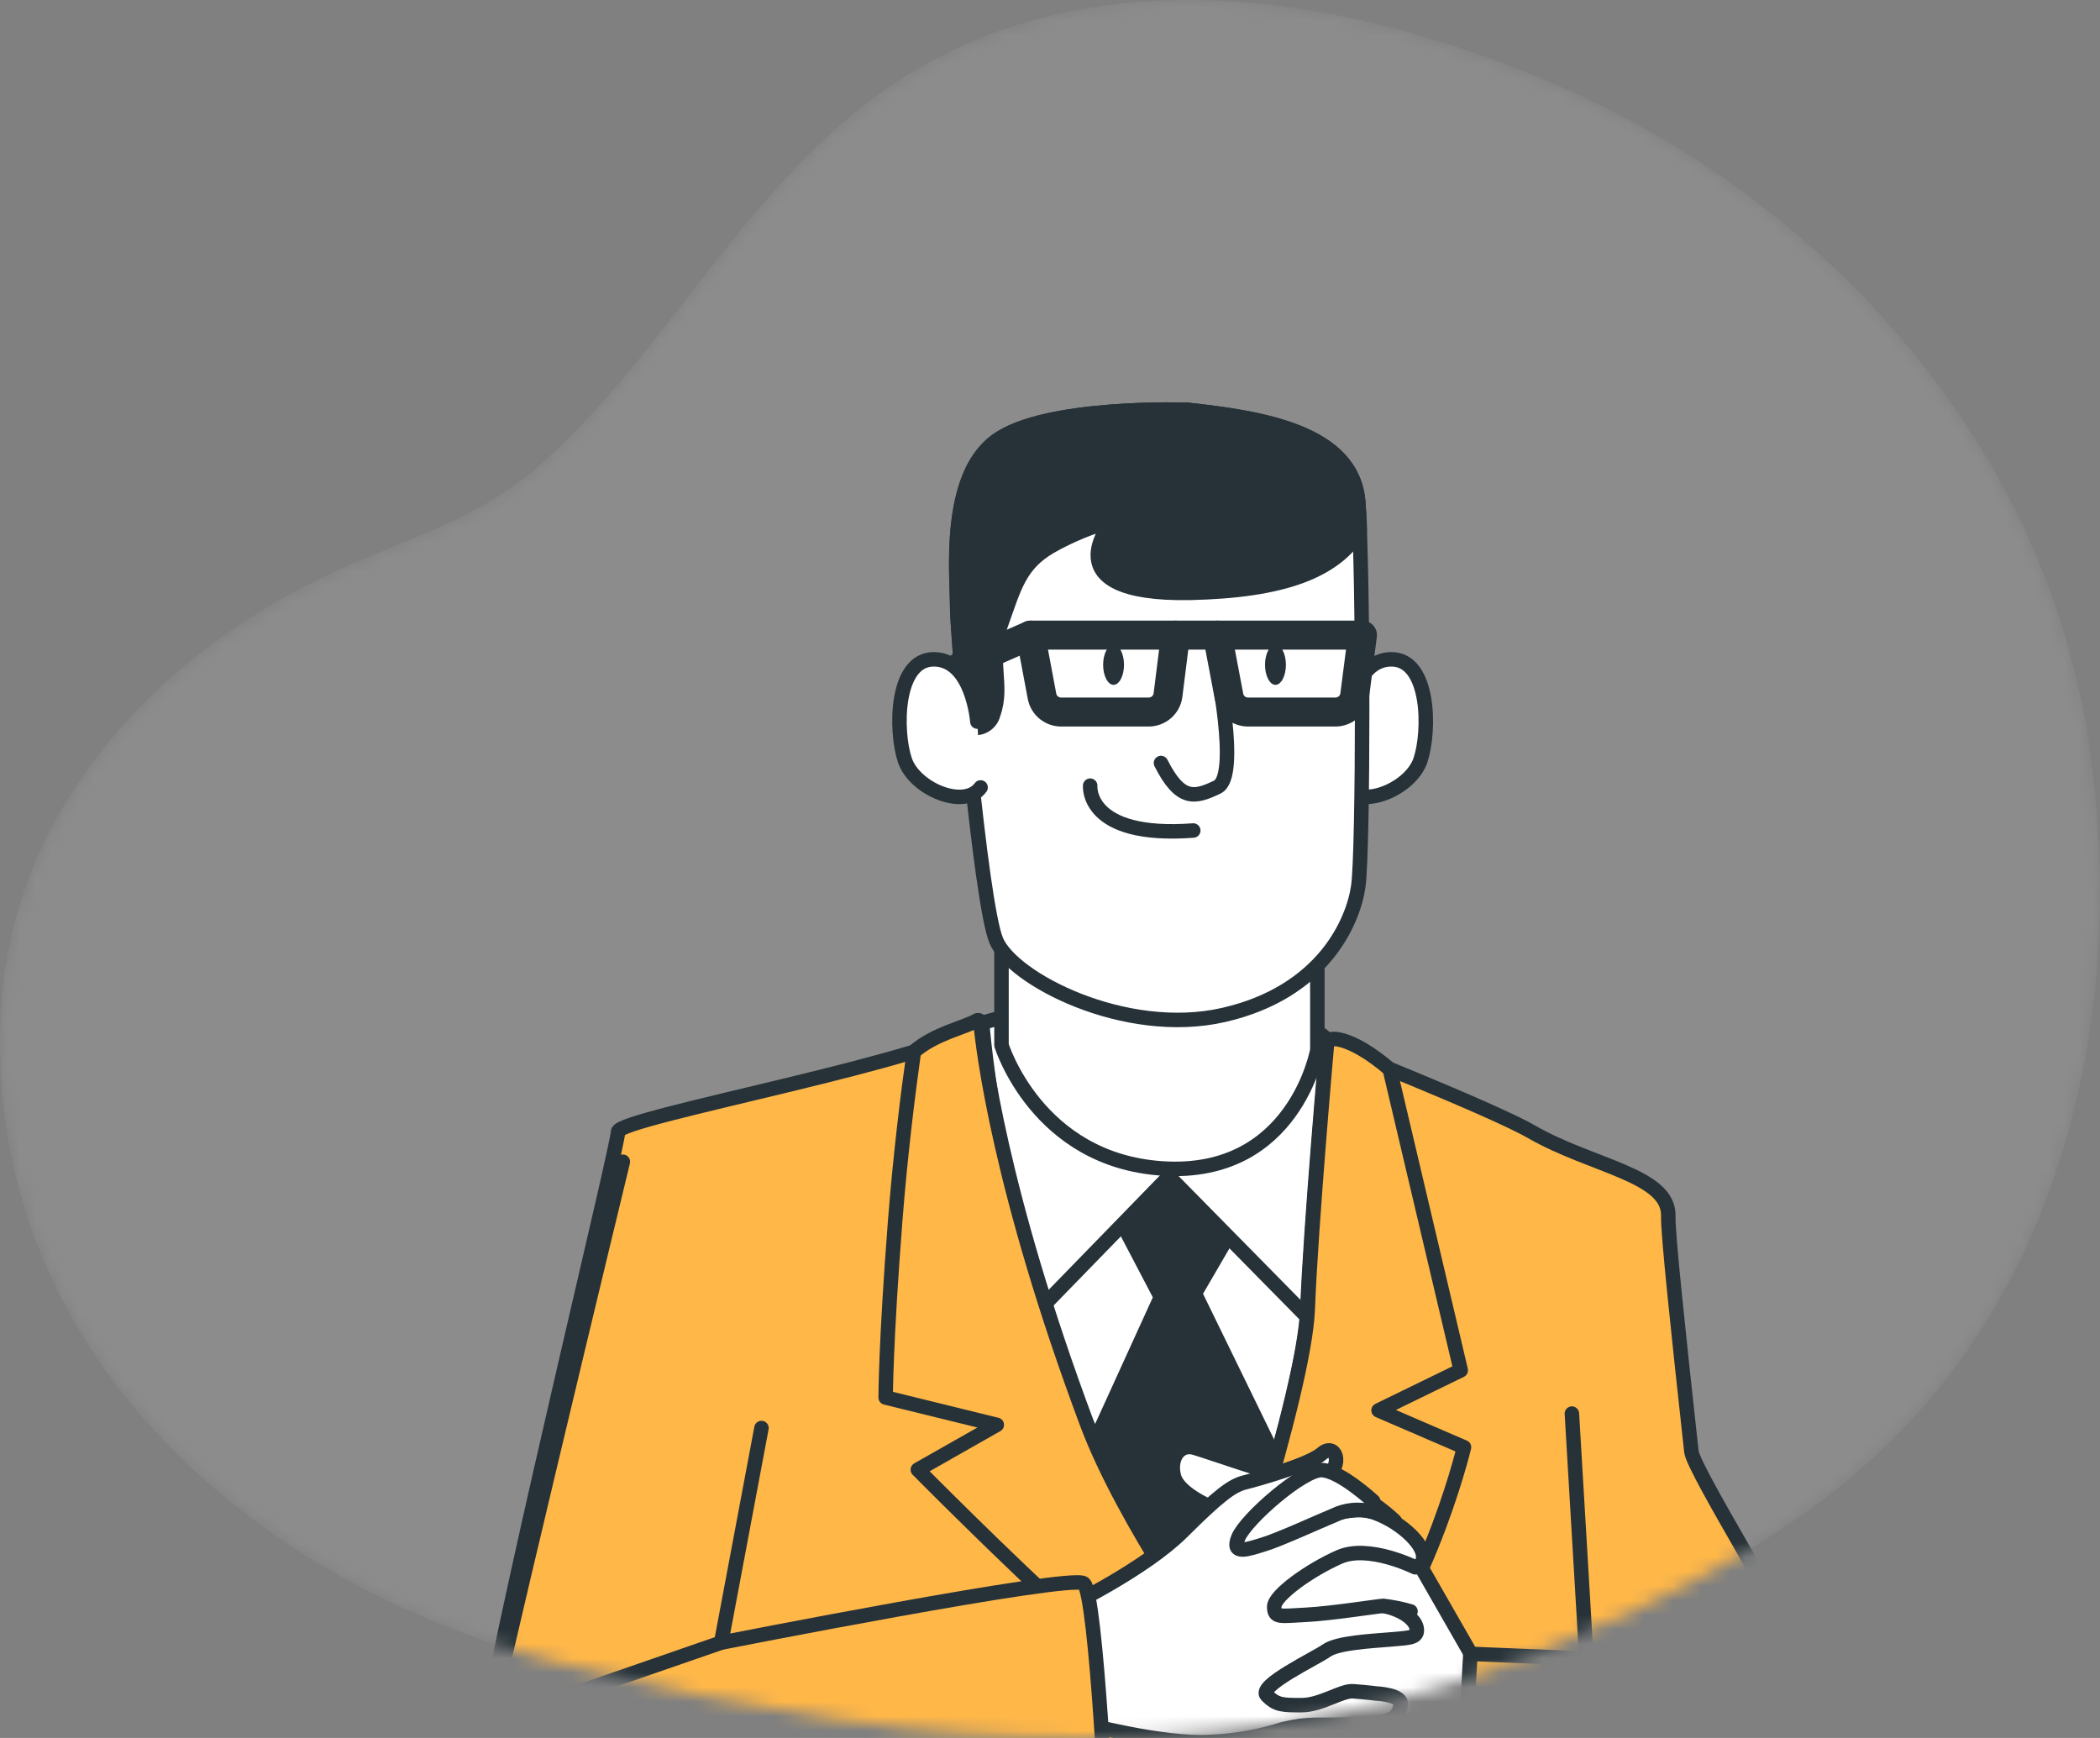<svg width="145" height="120" viewBox="0 0 145 120" fill="none" xmlns="http://www.w3.org/2000/svg">
<rect x="0" y="0" width="145" height="120" fill="#808080" stroke="none"/>
<mask id="mask0_3_1616" style="mask-type:alpha" maskUnits="userSpaceOnUse" x="0" y="0" width="145" height="120">
<path d="M142.44 43.421C137.3 26.721 124.082 13.353 108.447 6.296C93.526 -0.417 74.671 -3.752 60.526 6.608C51.218 13.419 45.948 24.337 37.421 31.979C33.183 35.776 28.558 37.013 23.494 39.284C11.21 44.822 0.93 55.5 0.072 69.585C-1.314 93.15 17.468 109.428 38.427 114.774C66.122 121.834 86.822 121.834 105.845 114.207C115.723 110.246 125.785 105.238 132.9 97.035C143.662 84.633 146.647 67.015 144.197 51.101C143.8 48.502 143.213 45.935 142.44 43.421Z" fill="white"/>
</mask>
<g mask="url(#mask0_3_1616)">
<path opacity="0.1" d="M142.44 43.421C137.3 26.721 124.082 13.353 108.447 6.296C93.526 -0.417 74.671 -3.752 60.526 6.608C51.218 13.419 45.948 24.337 37.421 31.979C33.183 35.776 28.558 37.013 23.494 39.284C11.21 44.822 0.93 55.5 0.072 69.585C-1.314 93.15 17.468 109.428 38.427 114.774C66.122 121.834 86.822 121.834 105.845 114.207C115.723 110.246 125.785 105.238 132.9 97.035C143.662 84.633 146.647 67.015 144.197 51.101C143.8 48.502 143.213 45.935 142.44 43.421Z" fill="white"/>
<path d="M69.151 70.728L61.477 73.717C61.477 73.717 64.254 90.858 67.968 99.704C71.682 108.55 85.212 122.594 85.212 122.594C85.212 122.594 92.222 112.422 94.666 104.349C97.111 96.277 94.558 73.603 94.558 73.603C92.809 72.59 90.883 71.914 88.882 71.61C85.399 71.058 69.151 70.728 69.151 70.728Z" fill="white" stroke="#263238" stroke-linecap="round" stroke-linejoin="round"/>
<path d="M76.608 82.786L80.156 89.56L74.271 102.471L83.726 116.622L89.51 103.683L82.5 89.309L86.171 83.001L80.942 77.803L76.608 82.786Z" fill="#263238" stroke="#263238" stroke-linecap="round" stroke-linejoin="round"/>
<path d="M70.269 69.954L67.816 70.62L65.48 74.707L71.249 90.965L80.711 81.237L91.053 91.74C91.053 91.74 92.279 75.373 92.279 73.495C92.279 71.617 90.614 70.95 89.395 70.627C88.176 70.305 70.269 69.954 70.269 69.954Z" fill="white" stroke="#263238" stroke-linecap="round" stroke-linejoin="round"/>
<path d="M67.817 70.62C67.817 70.62 68.877 85.323 75.028 98.263C78.209 104.93 84.152 114.3 84.152 113.97C84.152 113.64 90.044 96.277 90.267 90.413C90.491 84.549 91.602 72.054 91.602 72.054C91.602 72.054 103.011 76.57 105.737 78.14C109.963 80.571 115.3 81.123 115.192 83.997C115.149 85.044 115.87 91.883 116.786 100.22C116.93 101.546 124.091 112.923 124.243 114.3C125.779 128.186 120.565 134.035 120.305 134.1C119.865 134.207 110.627 134.1 110.627 134.1C110.627 134.1 115.639 156.768 116.396 157.986L117.175 159.198H77.43L75.771 154.223L74.293 159.198H33.437L38.889 134.537H32.882C32.882 134.537 31.324 131.44 33.437 119.827C35.55 108.213 42.676 79.13 42.676 78.14C42.676 77.151 65.48 73.051 67.817 70.62Z" fill="#FFB748" stroke="#263238" stroke-linecap="round" stroke-linejoin="round"/>
<path d="M91.623 118.171C98.193 112.092 101.085 99.926 101.085 99.926L95.186 97.381L100.862 94.614L95.958 73.825C93.181 71.445 91.551 71.509 91.63 72.033C91.63 72.033 90.52 84.528 90.296 90.392C90.073 96.256 84.166 113.64 84.166 113.97C84.166 114.3 77.625 105.181 75.043 98.263C69.028 82.162 67.874 72.456 67.701 70.599C67.699 70.568 67.689 70.538 67.672 70.513C67.654 70.487 67.63 70.467 67.602 70.454C67.574 70.441 67.543 70.435 67.513 70.438C67.482 70.441 67.452 70.452 67.427 70.47C66.598 70.957 64.542 71.359 63.1 72.62C62.696 75.488 62.177 79.646 61.816 84.219C61.153 92.736 61.153 96.493 61.153 96.493L68.826 98.378L63.374 101.475C63.374 101.475 69.381 107.554 74.387 112.092C79.392 116.63 82.724 118.278 82.724 118.278L76.312 128.078C76.312 128.078 85.06 124.257 91.623 118.171Z" fill="#FFB748" stroke="#263238" stroke-linecap="round" stroke-linejoin="round"/>
<path d="M69.151 62.656V72.169C69.151 72.169 71.603 80.126 80.279 80.678C89.402 81.266 90.96 72.499 90.96 72.499V64.09C90.96 64.09 74.069 68.183 69.151 62.656Z" fill="white" stroke="#263238" stroke-linecap="round" stroke-linejoin="round"/>
<path d="M93.073 49.824C93.073 49.824 93.404 45.523 96.073 45.523C98.741 45.523 98.749 50.498 98.078 52.49C97.407 54.483 93.96 55.917 92.849 54.369" fill="white"/>
<path d="M93.073 49.824C93.073 49.824 93.404 45.523 96.073 45.523C98.741 45.523 98.749 50.498 98.078 52.49C97.407 54.483 93.96 55.917 92.849 54.369" stroke="#263238" stroke-linecap="round" stroke-linejoin="round"/>
<path d="M82.002 28.296C82.002 28.296 72.172 27.938 68.776 30.447C65.379 32.956 66.093 39.687 66.093 41.816C66.093 43.946 67.701 62.247 68.776 64.914C69.85 67.581 77.675 71.638 84.498 70.076C91.32 68.513 93.433 63.681 93.787 61.194C94.14 58.706 94.147 39.687 93.787 34.726C93.426 29.766 86.82 28.826 82.002 28.296Z" fill="white" stroke="#263238" stroke-linecap="round" stroke-linejoin="round"/>
<path d="M93.888 36.669C93.888 35.881 93.83 35.235 93.787 34.691C93.433 29.715 86.82 28.826 81.995 28.296C81.995 28.296 72.165 27.938 68.768 30.447C65.371 32.956 66.085 39.687 66.085 41.816C66.085 42.669 66.345 46.118 66.727 50.103C66.899 50.2 67.092 50.255 67.289 50.265C67.486 50.274 67.683 50.238 67.864 50.158C68.044 50.079 68.204 49.959 68.33 49.807C68.456 49.656 68.544 49.478 68.588 49.286C69.309 47.329 68.235 45.558 69.129 43.071C70.023 40.583 70.377 38.985 72.526 37.737C73.873 36.97 75.312 36.375 76.81 35.967C76.81 35.967 72.346 41.114 82.175 40.935C88.558 40.791 92.157 39.472 93.888 36.669Z" fill="#263238" stroke="#263238" stroke-linecap="round" stroke-linejoin="round"/>
<path d="M83.95 45.737C83.95 45.737 85.616 53.587 84.058 54.34C82.5 55.093 81.505 55.337 80.163 52.684" stroke="#263238" stroke-linecap="round" stroke-linejoin="round"/>
<path d="M75.274 54.247C75.274 54.247 74.935 57.903 82.392 57.344" stroke="#263238" stroke-linecap="round" stroke-linejoin="round"/>
<path d="M77.61 45.902C77.61 46.662 77.286 47.286 76.889 47.286C76.493 47.286 76.168 46.662 76.168 45.902C76.168 45.142 76.493 44.519 76.889 44.519C77.286 44.519 77.61 45.135 77.61 45.902Z" fill="#263238"/>
<path d="M88.789 45.902C88.789 46.662 88.464 47.286 88.068 47.286C87.671 47.286 87.346 46.662 87.346 45.902C87.346 45.142 87.671 44.519 88.068 44.519C88.464 44.519 88.789 45.135 88.789 45.902Z" fill="#263238"/>
<path d="M79.312 49.164H73.269C72.956 49.163 72.653 49.054 72.412 48.855C72.171 48.656 72.007 48.38 71.949 48.075L71.156 43.852H81.166L80.647 47.996C80.605 48.318 80.446 48.614 80.201 48.83C79.955 49.044 79.639 49.163 79.312 49.164V49.164Z" stroke="#263238" stroke-width="2" stroke-linecap="round" stroke-linejoin="round"/>
<path d="M92.222 49.164H86.178C85.865 49.164 85.561 49.056 85.32 48.857C85.079 48.657 84.916 48.381 84.858 48.075L84.058 43.852H94.075L93.542 47.996C93.5 48.316 93.344 48.61 93.101 48.825C92.859 49.039 92.546 49.16 92.222 49.164V49.164Z" stroke="#263238" stroke-width="2" stroke-linecap="round" stroke-linejoin="round"/>
<path d="M81.166 43.852H84.058" stroke="#263238" stroke-width="2" stroke-linecap="round" stroke-linejoin="round"/>
<path d="M71.156 43.852L66.374 45.953" stroke="#263238" stroke-width="2" stroke-linecap="round" stroke-linejoin="round"/>
<path d="M67.485 49.824C67.485 49.824 67.153 45.523 64.477 45.523C61.802 45.523 61.809 50.498 62.48 52.49C63.15 54.483 66.59 55.917 67.708 54.369" fill="white"/>
<path d="M67.485 49.824C67.485 49.824 67.153 45.523 64.477 45.523C61.802 45.523 61.809 50.498 62.48 52.49C63.15 54.483 66.59 55.917 67.708 54.369" stroke="#263238" stroke-linecap="round" stroke-linejoin="round"/>
<path d="M96.296 105.009C94.792 103.598 92.958 102.58 90.96 102.048C90.313 101.827 89.621 101.772 88.948 101.891C88.053 101.891 83.618 100.299 82.507 99.969C81.397 99.64 80.726 100.744 81.065 101.962C81.404 103.181 83.776 104.213 84.671 104.435C85.565 104.658 85.183 104.679 85.183 104.679C85.183 104.679 86.625 108.221 85.962 109.547C85.298 110.873 82.954 113.848 83.733 115.963C84.512 118.078 85.738 119.167 88.183 119.167C90.628 119.167 92.078 119.275 92.633 119.167C93.188 119.06 103.09 123.92 102.008 124.035C100.927 124.15 101.561 114.192 101.561 114.192L96.296 105.009Z" fill="white" stroke="#263238" stroke-linecap="round" stroke-linejoin="round"/>
<path d="M73.824 110.873C73.824 110.873 79.053 108.328 81.613 105.783C84.173 103.238 85.06 102.579 85.94 102.357C86.82 102.134 90.39 101.138 91.277 100.364C92.164 99.589 92.835 101.03 91.501 102.134C90.525 102.923 89.483 103.625 88.385 104.235C87.83 104.572 87.274 106.12 87.274 106.12C87.274 106.12 92.727 103.797 94.616 104.349C96.506 104.901 98.381 106.579 98.265 107.568C98.15 108.558 97.804 108.084 96.578 107.97C95.352 107.855 93.614 107.332 92.251 107.884C90.888 108.436 89.366 109.769 89.366 110.321C89.366 110.873 90.924 111.203 92.15 111.095C93.376 110.988 94.263 110.651 95.481 110.873C96.7 111.095 97.71 111.755 97.818 112.421C97.926 113.088 97.378 113.081 96.037 113.196C94.695 113.31 92.366 113.418 91.587 113.97C90.808 114.522 86.805 116.4 87.476 117.067C88.147 117.734 88.544 117.734 89.878 117.734C91.212 117.734 92.64 116.716 93.419 116.773C94.465 116.852 95.027 116.931 95.027 116.931C95.027 116.931 96.881 117.009 96.715 117.734C96.455 118.895 95.835 118.931 93.145 119.053C91.039 119.153 90.476 118.945 88.587 119.39C86.966 119.908 85.283 120.205 83.582 120.271C80.351 120.494 74.567 118.945 74.567 118.945L73.824 110.873Z" fill="white" stroke="#263238" stroke-linecap="round" stroke-linejoin="round"/>
<path d="M94.818 103.654C94.818 103.654 92.568 101.568 91.277 101.503C89.986 101.439 86.048 104.866 85.507 106.149C84.967 107.432 86.229 106.945 87.274 106.629C88.32 106.314 91.14 105.023 92.106 104.629C92.896 104.242 93.799 104.148 94.652 104.364" fill="white"/>
<path d="M94.818 103.654C94.818 103.654 92.568 101.568 91.277 101.503C89.986 101.439 86.048 104.866 85.507 106.149C84.967 107.432 86.229 106.945 87.274 106.629C88.32 106.314 91.14 105.023 92.106 104.629C92.896 104.242 93.799 104.148 94.652 104.364" stroke="#263238" stroke-linecap="round" stroke-linejoin="round"/>
<path d="M97.717 108.214C97.717 108.214 94.501 106.615 92.489 107.497C90.477 108.378 87.981 110.142 87.981 110.938C87.981 111.733 88.385 111.583 90.145 111.497C91.904 111.411 95.085 110.902 95.51 110.88C96.148 110.953 96.778 111.08 97.393 111.26" fill="white"/>
<path d="M97.717 108.214C97.717 108.214 94.501 106.615 92.489 107.497C90.477 108.378 87.981 110.142 87.981 110.938C87.981 111.733 88.385 111.583 90.145 111.497C91.904 111.411 95.085 110.902 95.51 110.88C96.148 110.953 96.778 111.08 97.393 111.26" stroke="#263238" stroke-linecap="round" stroke-linejoin="round"/>
<path d="M52.578 98.6L49.794 113.418C49.794 113.418 73.939 108.658 74.827 109.325C75.714 109.991 76.521 127.576 76.521 127.576C76.521 127.576 45.344 132.989 41.673 134.207C38.002 135.426 34.216 135.641 32.882 134.537C31.548 133.433 31.439 130.666 32.435 125.218C33.43 119.769 43.007 80.212 43.007 80.212" fill="#FFB748"/>
<path d="M52.578 98.6L49.794 113.418C49.794 113.418 73.939 108.658 74.827 109.325C75.714 109.991 76.521 127.576 76.521 127.576C76.521 127.576 45.344 132.989 41.673 134.207C38.002 135.426 34.216 135.641 32.882 134.537C31.548 133.433 31.439 130.666 32.435 125.218C33.43 119.769 43.007 80.212 43.007 80.212" stroke="#263238" stroke-linecap="round" stroke-linejoin="round"/>
<path d="M108.535 97.604L109.538 114.522L101.525 114.192L100.753 128.214C100.753 128.214 122.836 133.326 124.063 133.949C125.289 134.573 125.065 133.29 126.507 131.182C127.95 129.075 129.183 124.551 129.068 122.58C128.952 120.608 124.394 113.977 124.286 114.285" fill="#FFB748"/>
<path d="M108.535 97.604L109.538 114.522L101.525 114.192L100.753 128.214C100.753 128.214 122.836 133.326 124.063 133.949C125.289 134.573 125.065 133.29 126.507 131.182C127.95 129.075 129.183 124.551 129.068 122.58C128.952 120.608 124.394 113.977 124.286 114.285" stroke="#263238" stroke-linecap="round" stroke-linejoin="round"/>
<path d="M109.538 114.522H116.995" stroke="#263238" stroke-linecap="round" stroke-linejoin="round"/>
<path d="M49.794 113.418L39.892 116.845" stroke="#263238" stroke-linecap="round" stroke-linejoin="round"/>
</g>
</svg>
